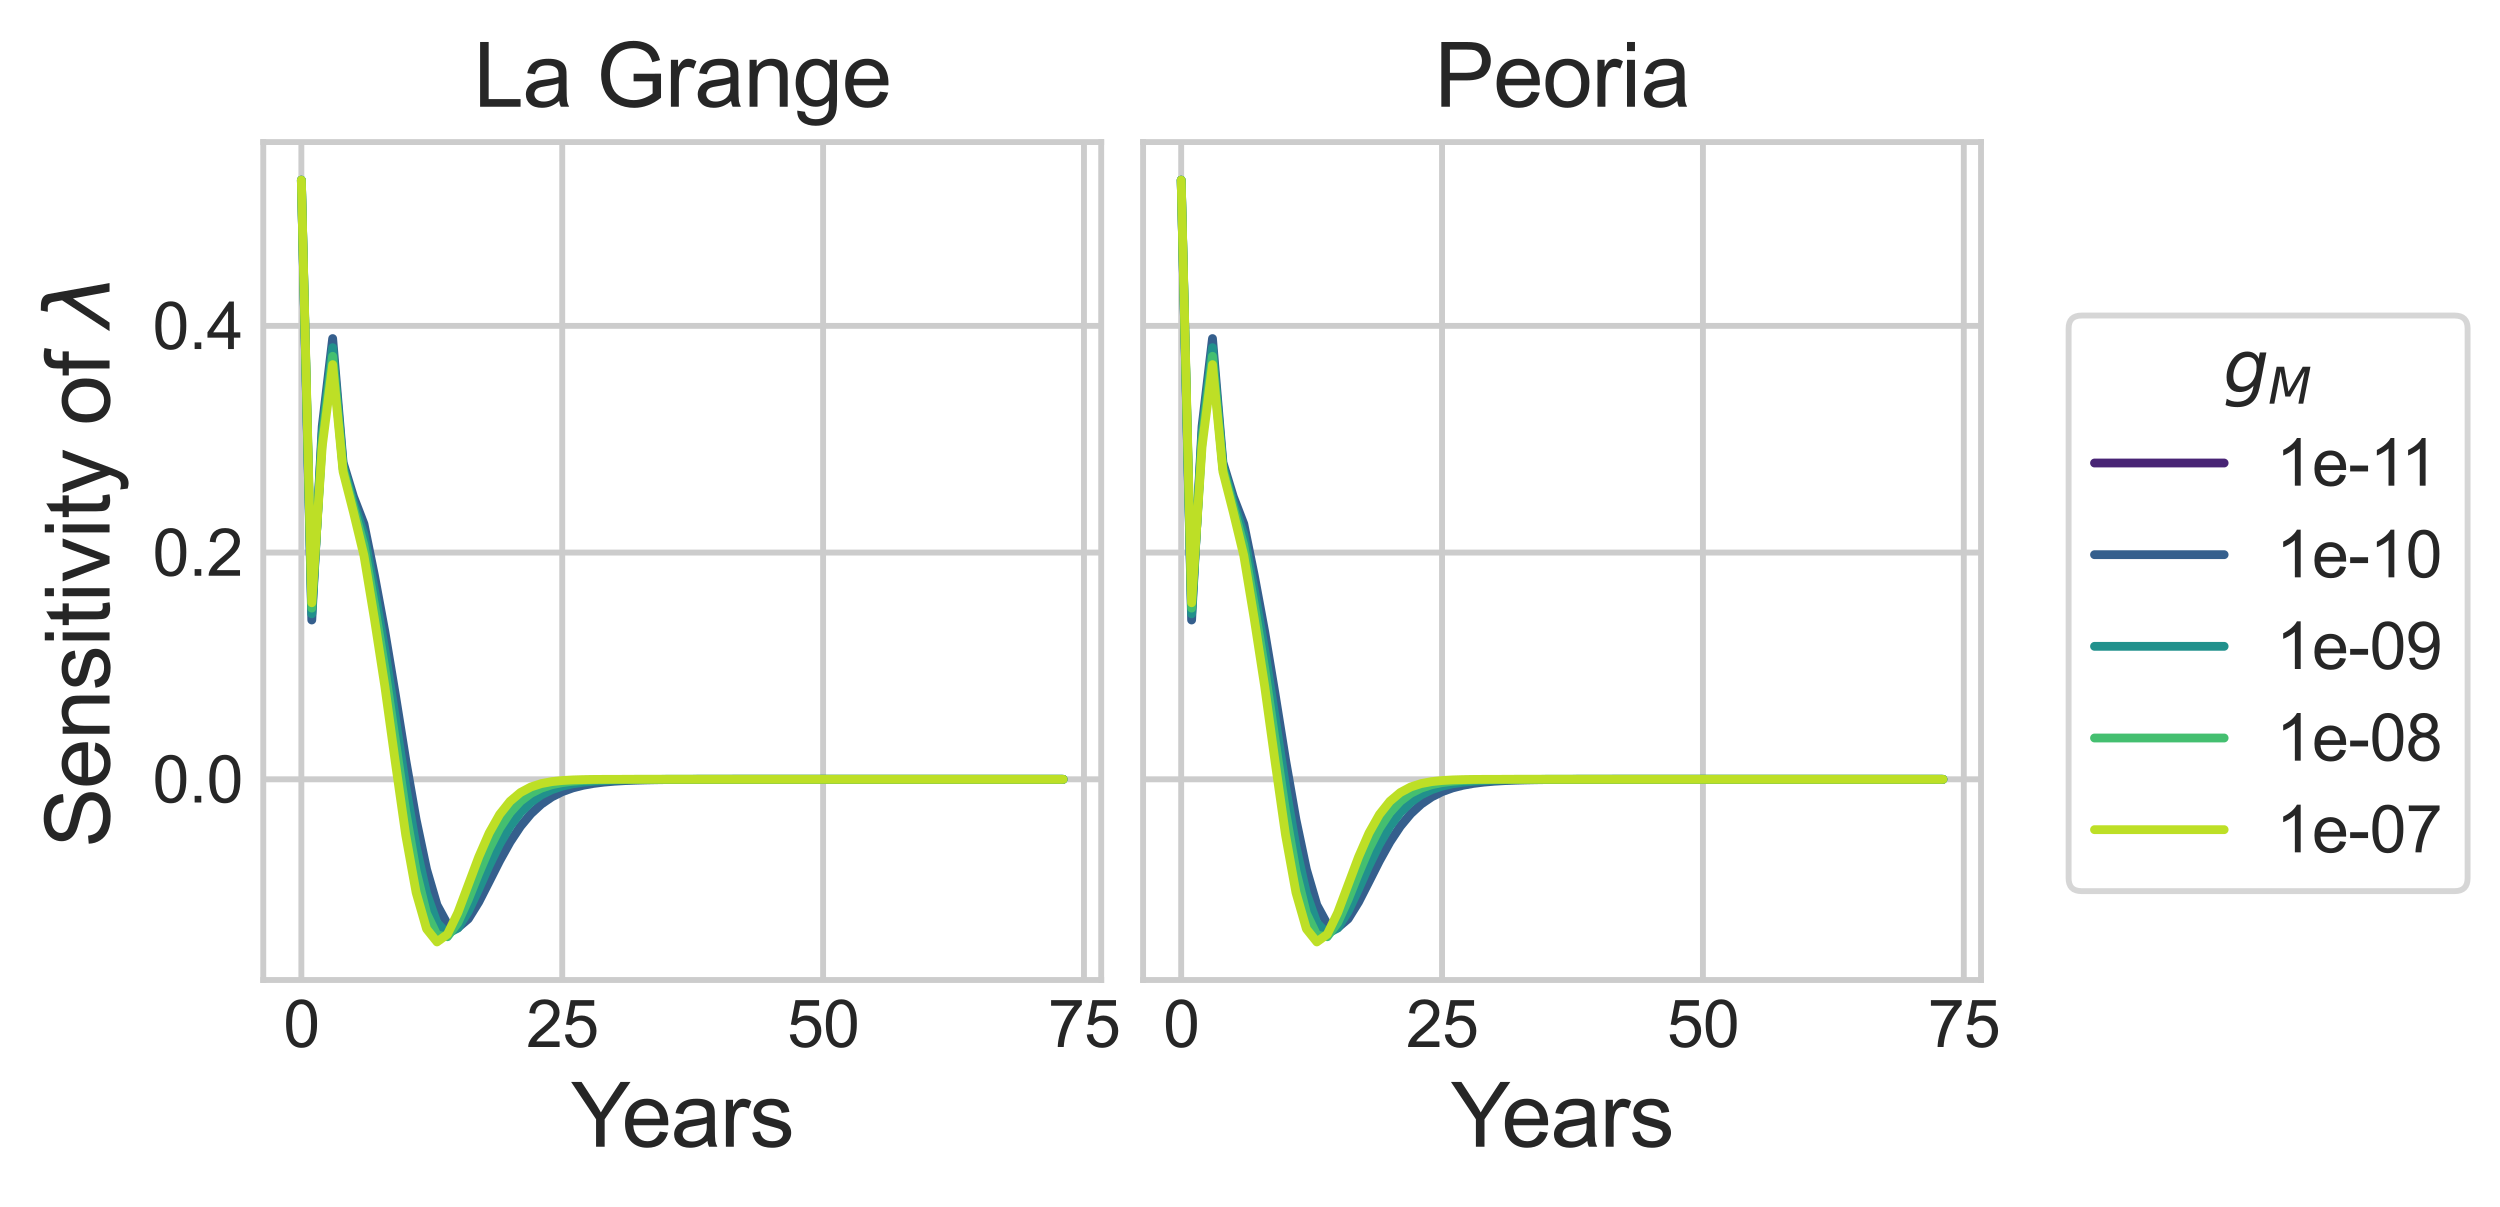 <?xml version="1.0" encoding="utf-8" standalone="no"?>
<!DOCTYPE svg PUBLIC "-//W3C//DTD SVG 1.1//EN"
  "http://www.w3.org/Graphics/SVG/1.1/DTD/svg11.dtd">
<svg xmlns:xlink="http://www.w3.org/1999/xlink" width="424.39pt" height="204.841pt" viewBox="0 0 424.39 204.841" xmlns="http://www.w3.org/2000/svg" version="1.1">
 <defs>
  <style type="text/css">*{stroke-linejoin: round; stroke-linecap: butt}</style>
 </defs>
 <g id="figure_1">
  <g id="patch_1">
   <path d="M 0 204.841 
L 424.39 204.841 
L 424.39 0 
L 0 0 
z
" style="fill: #ffffff"/>
  </g>
  <g id="axes_1">
   <g id="patch_2">
    <path d="M 44.69 166.363 
L 186.934 166.363 
L 186.934 24.12 
L 44.69 24.12 
z
" style="fill: #ffffff"/>
   </g>
   <g id="matplotlib.axis_1">
    <g id="xtick_1">
     <g id="line2d_1">
      <path d="M 51.156 166.363 
L 51.156 24.12 
" clip-path="url(#pbfc10df418)" style="fill: none; stroke: #cccccc; stroke-linecap: round"/>
     </g>
     <g id="text_1">
      <!-- 0 -->
      <g style="fill: #262626" transform="translate(48.097 177.737)scale(0.11 -0.11)">
       <defs>
        <path id="ArialMT-30" d="M 266 2259 
Q 266 3072 433 3567 
Q 600 4063 929 4331 
Q 1259 4600 1759 4600 
Q 2128 4600 2406 4451 
Q 2684 4303 2865 4023 
Q 3047 3744 3150 3342 
Q 3253 2941 3253 2259 
Q 3253 1453 3087 958 
Q 2922 463 2592 192 
Q 2263 -78 1759 -78 
Q 1097 -78 719 397 
Q 266 969 266 2259 
z
M 844 2259 
Q 844 1131 1108 757 
Q 1372 384 1759 384 
Q 2147 384 2411 759 
Q 2675 1134 2675 2259 
Q 2675 3391 2411 3762 
Q 2147 4134 1753 4134 
Q 1366 4134 1134 3806 
Q 844 3388 844 2259 
z
" transform="scale(0.016)"/>
       </defs>
       <use xlink:href="#ArialMT-30"/>
      </g>
     </g>
    </g>
    <g id="xtick_2">
     <g id="line2d_2">
      <path d="M 95.441 166.363 
L 95.441 24.12 
" clip-path="url(#pbfc10df418)" style="fill: none; stroke: #cccccc; stroke-linecap: round"/>
     </g>
     <g id="text_2">
      <!-- 25 -->
      <g style="fill: #262626" transform="translate(89.324 177.737)scale(0.11 -0.11)">
       <defs>
        <path id="ArialMT-32" d="M 3222 541 
L 3222 0 
L 194 0 
Q 188 203 259 391 
Q 375 700 629 1000 
Q 884 1300 1366 1694 
Q 2113 2306 2375 2664 
Q 2638 3022 2638 3341 
Q 2638 3675 2398 3904 
Q 2159 4134 1775 4134 
Q 1369 4134 1125 3890 
Q 881 3647 878 3216 
L 300 3275 
Q 359 3922 746 4261 
Q 1134 4600 1788 4600 
Q 2447 4600 2831 4234 
Q 3216 3869 3216 3328 
Q 3216 3053 3103 2787 
Q 2991 2522 2730 2228 
Q 2469 1934 1863 1422 
Q 1356 997 1212 845 
Q 1069 694 975 541 
L 3222 541 
z
" transform="scale(0.016)"/>
        <path id="ArialMT-35" d="M 266 1200 
L 856 1250 
Q 922 819 1161 601 
Q 1400 384 1738 384 
Q 2144 384 2425 690 
Q 2706 997 2706 1503 
Q 2706 1984 2436 2262 
Q 2166 2541 1728 2541 
Q 1456 2541 1237 2417 
Q 1019 2294 894 2097 
L 366 2166 
L 809 4519 
L 3088 4519 
L 3088 3981 
L 1259 3981 
L 1013 2750 
Q 1425 3038 1878 3038 
Q 2478 3038 2890 2622 
Q 3303 2206 3303 1553 
Q 3303 931 2941 478 
Q 2500 -78 1738 -78 
Q 1113 -78 717 272 
Q 322 622 266 1200 
z
" transform="scale(0.016)"/>
       </defs>
       <use xlink:href="#ArialMT-32"/>
       <use xlink:href="#ArialMT-35" x="55.615"/>
      </g>
     </g>
    </g>
    <g id="xtick_3">
     <g id="line2d_3">
      <path d="M 139.726 166.363 
L 139.726 24.12 
" clip-path="url(#pbfc10df418)" style="fill: none; stroke: #cccccc; stroke-linecap: round"/>
     </g>
     <g id="text_3">
      <!-- 50 -->
      <g style="fill: #262626" transform="translate(133.609 177.737)scale(0.11 -0.11)">
       <use xlink:href="#ArialMT-35"/>
       <use xlink:href="#ArialMT-30" x="55.615"/>
      </g>
     </g>
    </g>
    <g id="xtick_4">
     <g id="line2d_4">
      <path d="M 184.011 166.363 
L 184.011 24.12 
" clip-path="url(#pbfc10df418)" style="fill: none; stroke: #cccccc; stroke-linecap: round"/>
     </g>
     <g id="text_4">
      <!-- 75 -->
      <g style="fill: #262626" transform="translate(177.894 177.737)scale(0.11 -0.11)">
       <defs>
        <path id="ArialMT-37" d="M 303 3981 
L 303 4522 
L 3269 4522 
L 3269 4084 
Q 2831 3619 2401 2847 
Q 1972 2075 1738 1259 
Q 1569 684 1522 0 
L 944 0 
Q 953 541 1156 1306 
Q 1359 2072 1739 2783 
Q 2119 3494 2547 3981 
L 303 3981 
z
" transform="scale(0.016)"/>
       </defs>
       <use xlink:href="#ArialMT-37"/>
       <use xlink:href="#ArialMT-35" x="55.615"/>
      </g>
     </g>
    </g>
    <g id="text_5">
     <!-- Years -->
     <g style="fill: #262626" transform="translate(96.905 194.66)scale(0.15 -0.15)">
      <defs>
       <path id="ArialMT-59" d="M 1784 0 
L 1784 1941 
L 19 4581 
L 756 4581 
L 1659 3200 
Q 1909 2813 2125 2425 
Q 2331 2784 2625 3234 
L 3513 4581 
L 4219 4581 
L 2391 1941 
L 2391 0 
L 1784 0 
z
" transform="scale(0.016)"/>
       <path id="ArialMT-65" d="M 2694 1069 
L 3275 997 
Q 3138 488 2766 206 
Q 2394 -75 1816 -75 
Q 1088 -75 661 373 
Q 234 822 234 1631 
Q 234 2469 665 2931 
Q 1097 3394 1784 3394 
Q 2450 3394 2872 2941 
Q 3294 2488 3294 1666 
Q 3294 1616 3291 1516 
L 816 1516 
Q 847 969 1125 678 
Q 1403 388 1819 388 
Q 2128 388 2347 550 
Q 2566 713 2694 1069 
z
M 847 1978 
L 2700 1978 
Q 2663 2397 2488 2606 
Q 2219 2931 1791 2931 
Q 1403 2931 1139 2672 
Q 875 2413 847 1978 
z
" transform="scale(0.016)"/>
       <path id="ArialMT-61" d="M 2588 409 
Q 2275 144 1986 34 
Q 1697 -75 1366 -75 
Q 819 -75 525 192 
Q 231 459 231 875 
Q 231 1119 342 1320 
Q 453 1522 633 1644 
Q 813 1766 1038 1828 
Q 1203 1872 1538 1913 
Q 2219 1994 2541 2106 
Q 2544 2222 2544 2253 
Q 2544 2597 2384 2738 
Q 2169 2928 1744 2928 
Q 1347 2928 1158 2789 
Q 969 2650 878 2297 
L 328 2372 
Q 403 2725 575 2942 
Q 747 3159 1072 3276 
Q 1397 3394 1825 3394 
Q 2250 3394 2515 3294 
Q 2781 3194 2906 3042 
Q 3031 2891 3081 2659 
Q 3109 2516 3109 2141 
L 3109 1391 
Q 3109 606 3145 398 
Q 3181 191 3288 0 
L 2700 0 
Q 2613 175 2588 409 
z
M 2541 1666 
Q 2234 1541 1622 1453 
Q 1275 1403 1131 1340 
Q 988 1278 909 1158 
Q 831 1038 831 891 
Q 831 666 1001 516 
Q 1172 366 1500 366 
Q 1825 366 2078 508 
Q 2331 650 2450 897 
Q 2541 1088 2541 1459 
L 2541 1666 
z
" transform="scale(0.016)"/>
       <path id="ArialMT-72" d="M 416 0 
L 416 3319 
L 922 3319 
L 922 2816 
Q 1116 3169 1280 3281 
Q 1444 3394 1641 3394 
Q 1925 3394 2219 3213 
L 2025 2691 
Q 1819 2813 1613 2813 
Q 1428 2813 1281 2702 
Q 1134 2591 1072 2394 
Q 978 2094 978 1738 
L 978 0 
L 416 0 
z
" transform="scale(0.016)"/>
       <path id="ArialMT-73" d="M 197 991 
L 753 1078 
Q 800 744 1014 566 
Q 1228 388 1613 388 
Q 2000 388 2187 545 
Q 2375 703 2375 916 
Q 2375 1106 2209 1216 
Q 2094 1291 1634 1406 
Q 1016 1563 777 1677 
Q 538 1791 414 1992 
Q 291 2194 291 2438 
Q 291 2659 392 2848 
Q 494 3038 669 3163 
Q 800 3259 1026 3326 
Q 1253 3394 1513 3394 
Q 1903 3394 2198 3281 
Q 2494 3169 2634 2976 
Q 2775 2784 2828 2463 
L 2278 2388 
Q 2241 2644 2061 2787 
Q 1881 2931 1553 2931 
Q 1166 2931 1000 2803 
Q 834 2675 834 2503 
Q 834 2394 903 2306 
Q 972 2216 1119 2156 
Q 1203 2125 1616 2013 
Q 2213 1853 2448 1751 
Q 2684 1650 2818 1456 
Q 2953 1263 2953 975 
Q 2953 694 2789 445 
Q 2625 197 2315 61 
Q 2006 -75 1616 -75 
Q 969 -75 630 194 
Q 291 463 197 991 
z
" transform="scale(0.016)"/>
      </defs>
      <use xlink:href="#ArialMT-59"/>
      <use xlink:href="#ArialMT-65" x="57.574"/>
      <use xlink:href="#ArialMT-61" x="113.189"/>
      <use xlink:href="#ArialMT-72" x="168.805"/>
      <use xlink:href="#ArialMT-73" x="202.105"/>
     </g>
    </g>
   </g>
   <g id="matplotlib.axis_2">
    <g id="ytick_1">
     <g id="line2d_5">
      <path d="M 44.69 132.29 
L 186.934 132.29 
" clip-path="url(#pbfc10df418)" style="fill: none; stroke: #cccccc; stroke-linecap: round"/>
     </g>
     <g id="text_6">
      <!-- 0.0 -->
      <g style="fill: #262626" transform="translate(25.9 136.227)scale(0.11 -0.11)">
       <defs>
        <path id="ArialMT-2e" d="M 581 0 
L 581 641 
L 1222 641 
L 1222 0 
L 581 0 
z
" transform="scale(0.016)"/>
       </defs>
       <use xlink:href="#ArialMT-30"/>
       <use xlink:href="#ArialMT-2e" x="55.615"/>
       <use xlink:href="#ArialMT-30" x="83.398"/>
      </g>
     </g>
    </g>
    <g id="ytick_2">
     <g id="line2d_6">
      <path d="M 44.69 93.803 
L 186.934 93.803 
" clip-path="url(#pbfc10df418)" style="fill: none; stroke: #cccccc; stroke-linecap: round"/>
     </g>
     <g id="text_7">
      <!-- 0.2 -->
      <g style="fill: #262626" transform="translate(25.9 97.739)scale(0.11 -0.11)">
       <use xlink:href="#ArialMT-30"/>
       <use xlink:href="#ArialMT-2e" x="55.615"/>
       <use xlink:href="#ArialMT-32" x="83.398"/>
      </g>
     </g>
    </g>
    <g id="ytick_3">
     <g id="line2d_7">
      <path d="M 44.69 55.315 
L 186.934 55.315 
" clip-path="url(#pbfc10df418)" style="fill: none; stroke: #cccccc; stroke-linecap: round"/>
     </g>
     <g id="text_8">
      <!-- 0.4 -->
      <g style="fill: #262626" transform="translate(25.9 59.252)scale(0.11 -0.11)">
       <defs>
        <path id="ArialMT-34" d="M 2069 0 
L 2069 1097 
L 81 1097 
L 81 1613 
L 2172 4581 
L 2631 4581 
L 2631 1613 
L 3250 1613 
L 3250 1097 
L 2631 1097 
L 2631 0 
L 2069 0 
z
M 2069 1613 
L 2069 3678 
L 634 1613 
L 2069 1613 
z
" transform="scale(0.016)"/>
       </defs>
       <use xlink:href="#ArialMT-30"/>
       <use xlink:href="#ArialMT-2e" x="55.615"/>
       <use xlink:href="#ArialMT-34" x="83.398"/>
      </g>
     </g>
    </g>
    <g id="text_9">
     <!-- Sensitivity of $\lambda$ -->
     <g style="fill: #262626" transform="translate(18.6 143.916)rotate(-90)scale(0.15 -0.15)">
      <defs>
       <path id="ArialMT-53" d="M 288 1472 
L 859 1522 
Q 900 1178 1048 958 
Q 1197 738 1509 602 
Q 1822 466 2213 466 
Q 2559 466 2825 569 
Q 3091 672 3220 851 
Q 3350 1031 3350 1244 
Q 3350 1459 3225 1620 
Q 3100 1781 2813 1891 
Q 2628 1963 1997 2114 
Q 1366 2266 1113 2400 
Q 784 2572 623 2826 
Q 463 3081 463 3397 
Q 463 3744 659 4045 
Q 856 4347 1234 4503 
Q 1613 4659 2075 4659 
Q 2584 4659 2973 4495 
Q 3363 4331 3572 4012 
Q 3781 3694 3797 3291 
L 3216 3247 
Q 3169 3681 2898 3903 
Q 2628 4125 2100 4125 
Q 1550 4125 1298 3923 
Q 1047 3722 1047 3438 
Q 1047 3191 1225 3031 
Q 1400 2872 2139 2705 
Q 2878 2538 3153 2413 
Q 3553 2228 3743 1945 
Q 3934 1663 3934 1294 
Q 3934 928 3725 604 
Q 3516 281 3123 101 
Q 2731 -78 2241 -78 
Q 1619 -78 1198 103 
Q 778 284 539 648 
Q 300 1013 288 1472 
z
" transform="scale(0.016)"/>
       <path id="ArialMT-6e" d="M 422 0 
L 422 3319 
L 928 3319 
L 928 2847 
Q 1294 3394 1984 3394 
Q 2284 3394 2536 3286 
Q 2788 3178 2913 3003 
Q 3038 2828 3088 2588 
Q 3119 2431 3119 2041 
L 3119 0 
L 2556 0 
L 2556 2019 
Q 2556 2363 2490 2533 
Q 2425 2703 2258 2804 
Q 2091 2906 1866 2906 
Q 1506 2906 1245 2678 
Q 984 2450 984 1813 
L 984 0 
L 422 0 
z
" transform="scale(0.016)"/>
       <path id="ArialMT-69" d="M 425 3934 
L 425 4581 
L 988 4581 
L 988 3934 
L 425 3934 
z
M 425 0 
L 425 3319 
L 988 3319 
L 988 0 
L 425 0 
z
" transform="scale(0.016)"/>
       <path id="ArialMT-74" d="M 1650 503 
L 1731 6 
Q 1494 -44 1306 -44 
Q 1000 -44 831 53 
Q 663 150 594 308 
Q 525 466 525 972 
L 525 2881 
L 113 2881 
L 113 3319 
L 525 3319 
L 525 4141 
L 1084 4478 
L 1084 3319 
L 1650 3319 
L 1650 2881 
L 1084 2881 
L 1084 941 
Q 1084 700 1114 631 
Q 1144 563 1211 522 
Q 1278 481 1403 481 
Q 1497 481 1650 503 
z
" transform="scale(0.016)"/>
       <path id="ArialMT-76" d="M 1344 0 
L 81 3319 
L 675 3319 
L 1388 1331 
Q 1503 1009 1600 663 
Q 1675 925 1809 1294 
L 2547 3319 
L 3125 3319 
L 1869 0 
L 1344 0 
z
" transform="scale(0.016)"/>
       <path id="ArialMT-79" d="M 397 -1278 
L 334 -750 
Q 519 -800 656 -800 
Q 844 -800 956 -737 
Q 1069 -675 1141 -563 
Q 1194 -478 1313 -144 
Q 1328 -97 1363 -6 
L 103 3319 
L 709 3319 
L 1400 1397 
Q 1534 1031 1641 628 
Q 1738 1016 1872 1384 
L 2581 3319 
L 3144 3319 
L 1881 -56 
Q 1678 -603 1566 -809 
Q 1416 -1088 1222 -1217 
Q 1028 -1347 759 -1347 
Q 597 -1347 397 -1278 
z
" transform="scale(0.016)"/>
       <path id="ArialMT-20" transform="scale(0.016)"/>
       <path id="ArialMT-6f" d="M 213 1659 
Q 213 2581 725 3025 
Q 1153 3394 1769 3394 
Q 2453 3394 2887 2945 
Q 3322 2497 3322 1706 
Q 3322 1066 3130 698 
Q 2938 331 2570 128 
Q 2203 -75 1769 -75 
Q 1072 -75 642 372 
Q 213 819 213 1659 
z
M 791 1659 
Q 791 1022 1069 705 
Q 1347 388 1769 388 
Q 2188 388 2466 706 
Q 2744 1025 2744 1678 
Q 2744 2294 2464 2611 
Q 2184 2928 1769 2928 
Q 1347 2928 1069 2612 
Q 791 2297 791 1659 
z
" transform="scale(0.016)"/>
       <path id="ArialMT-66" d="M 556 0 
L 556 2881 
L 59 2881 
L 59 3319 
L 556 3319 
L 556 3672 
Q 556 4006 616 4169 
Q 697 4388 901 4523 
Q 1106 4659 1475 4659 
Q 1713 4659 2000 4603 
L 1916 4113 
Q 1741 4144 1584 4144 
Q 1328 4144 1222 4034 
Q 1116 3925 1116 3625 
L 1116 3319 
L 1763 3319 
L 1763 2881 
L 1116 2881 
L 1116 0 
L 556 0 
z
" transform="scale(0.016)"/>
       <path id="DejaVuSans-Oblique-3bb" d="M 2350 4316 
L 3125 0 
L 2516 0 
L 2038 2588 
L 328 0 
L -281 0 
L 1903 3356 
L 1794 3975 
Q 1725 4369 1391 4369 
L 1091 4369 
L 1184 4863 
L 1550 4856 
Q 2253 4847 2350 4316 
z
" transform="scale(0.016)"/>
      </defs>
      <use xlink:href="#ArialMT-53" transform="translate(0 0.016)"/>
      <use xlink:href="#ArialMT-65" transform="translate(66.699 0.016)"/>
      <use xlink:href="#ArialMT-6e" transform="translate(122.314 0.016)"/>
      <use xlink:href="#ArialMT-73" transform="translate(177.93 0.016)"/>
      <use xlink:href="#ArialMT-69" transform="translate(227.93 0.016)"/>
      <use xlink:href="#ArialMT-74" transform="translate(250.146 0.016)"/>
      <use xlink:href="#ArialMT-69" transform="translate(277.93 0.016)"/>
      <use xlink:href="#ArialMT-76" transform="translate(300.146 0.016)"/>
      <use xlink:href="#ArialMT-69" transform="translate(350.146 0.016)"/>
      <use xlink:href="#ArialMT-74" transform="translate(372.363 0.016)"/>
      <use xlink:href="#ArialMT-79" transform="translate(400.146 0.016)"/>
      <use xlink:href="#ArialMT-20" transform="translate(450.146 0.016)"/>
      <use xlink:href="#ArialMT-6f" transform="translate(477.93 0.016)"/>
      <use xlink:href="#ArialMT-66" transform="translate(533.545 0.016)"/>
      <use xlink:href="#ArialMT-20" transform="translate(561.328 0.016)"/>
      <use xlink:href="#DejaVuSans-Oblique-3bb" transform="translate(589.111 0.016)"/>
     </g>
    </g>
   </g>
   <g id="line2d_8">
    <path clip-path="url(#pbfc10df418)" style="fill: none; stroke: #482475; stroke-width: 1.5; stroke-linecap: round"/>
   </g>
   <g id="line2d_9">
    <path d="M 51.156 30.585 
L 52.927 105.246 
L 54.698 72.397 
L 56.47 57.475 
L 58.241 78.516 
L 60.013 84.337 
L 61.784 88.935 
L 63.555 97.635 
L 65.327 107.206 
L 67.098 117.862 
L 68.87 128.987 
L 70.641 139.155 
L 72.413 147.585 
L 74.184 153.635 
L 75.955 156.893 
L 77.727 157.487 
L 79.498 155.977 
L 81.27 153.116 
L 83.041 149.639 
L 84.812 146.126 
L 86.584 142.945 
L 88.355 140.27 
L 90.127 138.137 
L 91.898 136.502 
L 93.669 135.284 
L 95.441 134.396 
L 97.212 133.759 
L 98.984 133.308 
L 100.755 132.991 
L 102.526 132.771 
L 104.298 132.618 
L 106.069 132.513 
L 107.841 132.442 
L 109.612 132.393 
L 111.383 132.359 
L 113.155 132.337 
L 114.926 132.321 
L 116.698 132.311 
L 118.469 132.304 
L 120.24 132.3 
L 122.012 132.296 
L 123.783 132.294 
L 125.555 132.293 
L 127.326 132.292 
L 129.097 132.291 
L 130.869 132.291 
L 132.64 132.291 
L 134.412 132.29 
L 136.183 132.29 
L 137.955 132.29 
L 139.726 132.29 
L 141.497 132.29 
L 143.269 132.29 
L 145.04 132.29 
L 146.812 132.29 
L 148.583 132.29 
L 150.354 132.29 
L 152.126 132.29 
L 153.897 132.29 
L 155.669 132.29 
L 157.44 132.29 
L 159.211 132.29 
L 160.983 132.29 
L 162.754 132.29 
L 164.526 132.29 
L 166.297 132.29 
L 168.068 132.29 
L 169.84 132.29 
L 171.611 132.29 
L 173.383 132.29 
L 175.154 132.29 
L 176.925 132.29 
L 178.697 132.29 
L 180.468 132.29 
" clip-path="url(#pbfc10df418)" style="fill: none; stroke: #355f8d; stroke-width: 1.5; stroke-linecap: round"/>
   </g>
   <g id="line2d_10">
    <path d="M 51.156 30.585 
L 52.927 104.201 
L 54.698 73.599 
L 56.47 59.019 
L 58.241 79.055 
L 60.013 85.256 
L 61.784 90.761 
L 63.555 100.113 
L 65.327 110.318 
L 67.098 121.754 
L 68.87 133.454 
L 70.641 143.718 
L 72.413 151.661 
L 74.184 156.652 
L 75.955 158.472 
L 77.727 157.547 
L 79.498 154.718 
L 81.27 150.921 
L 83.041 146.944 
L 84.812 143.315 
L 86.584 140.291 
L 88.355 137.934 
L 90.127 136.182 
L 91.898 134.927 
L 93.669 134.052 
L 95.441 133.455 
L 97.212 133.053 
L 98.984 132.787 
L 100.755 132.611 
L 102.526 132.497 
L 104.298 132.422 
L 106.069 132.375 
L 107.841 132.344 
L 109.612 132.324 
L 111.383 132.312 
L 113.155 132.304 
L 114.926 132.299 
L 116.698 132.295 
L 118.469 132.293 
L 120.24 132.292 
L 122.012 132.291 
L 123.783 132.291 
L 125.555 132.291 
L 127.326 132.29 
L 129.097 132.29 
L 130.869 132.29 
L 132.64 132.29 
L 134.412 132.29 
L 136.183 132.29 
L 137.955 132.29 
L 139.726 132.29 
L 141.497 132.29 
L 143.269 132.29 
L 145.04 132.29 
L 146.812 132.29 
L 148.583 132.29 
L 150.354 132.29 
L 152.126 132.29 
L 153.897 132.29 
L 155.669 132.29 
L 157.44 132.29 
L 159.211 132.29 
L 160.983 132.29 
L 162.754 132.29 
L 164.526 132.29 
L 166.297 132.29 
L 168.068 132.29 
L 169.84 132.29 
L 171.611 132.29 
L 173.383 132.29 
L 175.154 132.29 
L 176.925 132.29 
L 178.697 132.29 
L 180.468 132.29 
" clip-path="url(#pbfc10df418)" style="fill: none; stroke: #21918c; stroke-width: 1.5; stroke-linecap: round"/>
   </g>
   <g id="line2d_11">
    <path d="M 51.156 30.585 
L 52.927 103.227 
L 54.698 74.737 
L 56.47 60.492 
L 58.241 79.569 
L 60.013 86.139 
L 61.784 92.555 
L 63.555 102.578 
L 65.327 113.419 
L 67.098 125.58 
L 68.87 137.721 
L 70.641 147.868 
L 72.413 155.054 
L 74.184 158.745 
L 75.955 159.014 
L 77.727 156.632 
L 79.498 152.703 
L 81.27 148.279 
L 83.041 144.12 
L 84.812 140.638 
L 86.584 137.955 
L 88.355 136.014 
L 90.127 134.676 
L 91.898 133.787 
L 93.669 133.213 
L 95.441 132.852 
L 97.212 132.628 
L 98.984 132.491 
L 100.755 132.409 
L 102.526 132.36 
L 104.298 132.331 
L 106.069 132.314 
L 107.841 132.304 
L 109.612 132.298 
L 111.383 132.295 
L 113.155 132.293 
L 114.926 132.292 
L 116.698 132.291 
L 118.469 132.291 
L 120.24 132.29 
L 122.012 132.29 
L 123.783 132.29 
L 125.555 132.29 
L 127.326 132.29 
L 129.097 132.29 
L 130.869 132.29 
L 132.64 132.29 
L 134.412 132.29 
L 136.183 132.29 
L 137.955 132.29 
L 139.726 132.29 
L 141.497 132.29 
L 143.269 132.29 
L 145.04 132.29 
L 146.812 132.29 
L 148.583 132.29 
L 150.354 132.29 
L 152.126 132.29 
L 153.897 132.29 
L 155.669 132.29 
L 157.44 132.29 
L 159.211 132.29 
L 160.983 132.29 
L 162.754 132.29 
L 164.526 132.29 
L 166.297 132.29 
L 168.068 132.29 
L 169.84 132.29 
L 171.611 132.29 
L 173.383 132.29 
L 175.154 132.29 
L 176.925 132.29 
L 178.697 132.29 
L 180.468 132.29 
" clip-path="url(#pbfc10df418)" style="fill: none; stroke: #44bf70; stroke-width: 1.5; stroke-linecap: round"/>
   </g>
   <g id="line2d_12">
    <path d="M 51.156 30.585 
L 52.927 102.318 
L 54.698 75.814 
L 56.47 61.901 
L 58.241 80.061 
L 60.013 86.985 
L 61.784 94.314 
L 63.555 105.024 
L 65.327 116.492 
L 67.098 129.304 
L 68.87 141.722 
L 70.641 151.514 
L 72.413 157.686 
L 74.184 159.898 
L 75.955 158.602 
L 77.727 154.931 
L 79.498 150.193 
L 81.27 145.464 
L 83.041 141.402 
L 84.812 138.263 
L 86.584 136.027 
L 88.355 134.533 
L 90.127 133.588 
L 91.898 133.017 
L 93.669 132.684 
L 95.441 132.498 
L 97.212 132.397 
L 98.984 132.343 
L 100.755 132.316 
L 102.526 132.302 
L 104.298 132.296 
L 106.069 132.293 
L 107.841 132.291 
L 109.612 132.291 
L 111.383 132.29 
L 113.155 132.29 
L 114.926 132.29 
L 116.698 132.29 
L 118.469 132.29 
L 120.24 132.29 
L 122.012 132.29 
L 123.783 132.29 
L 125.555 132.29 
L 127.326 132.29 
L 129.097 132.29 
L 130.869 132.29 
L 132.64 132.29 
L 134.412 132.29 
L 136.183 132.29 
L 137.955 132.29 
L 139.726 132.29 
L 141.497 132.29 
L 143.269 132.29 
L 145.04 132.29 
L 146.812 132.29 
L 148.583 132.29 
L 150.354 132.29 
L 152.126 132.29 
L 153.897 132.29 
L 155.669 132.29 
L 157.44 132.29 
L 159.211 132.29 
L 160.983 132.29 
L 162.754 132.29 
L 164.526 132.29 
L 166.297 132.29 
L 168.068 132.29 
L 169.84 132.29 
L 171.611 132.29 
L 173.383 132.29 
L 175.154 132.29 
L 176.925 132.29 
L 178.697 132.29 
L 180.468 132.29 
" clip-path="url(#pbfc10df418)" style="fill: none; stroke: #bddf26; stroke-width: 1.5; stroke-linecap: round"/>
   </g>
   <g id="patch_3">
    <path d="M 44.69 166.363 
L 44.69 24.12 
" style="fill: none; stroke: #cccccc; stroke-linejoin: miter; stroke-linecap: square"/>
   </g>
   <g id="patch_4">
    <path d="M 186.934 166.363 
L 186.934 24.12 
" style="fill: none; stroke: #cccccc; stroke-linejoin: miter; stroke-linecap: square"/>
   </g>
   <g id="patch_5">
    <path d="M 44.69 166.363 
L 186.934 166.363 
" style="fill: none; stroke: #cccccc; stroke-linejoin: miter; stroke-linecap: square"/>
   </g>
   <g id="patch_6">
    <path d="M 44.69 24.12 
L 186.934 24.12 
" style="fill: none; stroke: #cccccc; stroke-linejoin: miter; stroke-linecap: square"/>
   </g>
   <g id="text_10">
    <!-- La Grange -->
    <g style="fill: #262626" transform="translate(80.373 18.12)scale(0.15 -0.15)">
     <defs>
      <path id="ArialMT-4c" d="M 469 0 
L 469 4581 
L 1075 4581 
L 1075 541 
L 3331 541 
L 3331 0 
L 469 0 
z
" transform="scale(0.016)"/>
      <path id="ArialMT-47" d="M 2638 1797 
L 2638 2334 
L 4578 2338 
L 4578 638 
Q 4131 281 3656 101 
Q 3181 -78 2681 -78 
Q 2006 -78 1454 211 
Q 903 500 622 1047 
Q 341 1594 341 2269 
Q 341 2938 620 3517 
Q 900 4097 1425 4378 
Q 1950 4659 2634 4659 
Q 3131 4659 3532 4498 
Q 3934 4338 4162 4050 
Q 4391 3763 4509 3300 
L 3963 3150 
Q 3859 3500 3706 3700 
Q 3553 3900 3268 4020 
Q 2984 4141 2638 4141 
Q 2222 4141 1919 4014 
Q 1616 3888 1430 3681 
Q 1244 3475 1141 3228 
Q 966 2803 966 2306 
Q 966 1694 1177 1281 
Q 1388 869 1791 669 
Q 2194 469 2647 469 
Q 3041 469 3416 620 
Q 3791 772 3984 944 
L 3984 1797 
L 2638 1797 
z
" transform="scale(0.016)"/>
      <path id="ArialMT-67" d="M 319 -275 
L 866 -356 
Q 900 -609 1056 -725 
Q 1266 -881 1628 -881 
Q 2019 -881 2231 -725 
Q 2444 -569 2519 -288 
Q 2563 -116 2559 434 
Q 2191 0 1641 0 
Q 956 0 581 494 
Q 206 988 206 1678 
Q 206 2153 378 2554 
Q 550 2956 876 3175 
Q 1203 3394 1644 3394 
Q 2231 3394 2613 2919 
L 2613 3319 
L 3131 3319 
L 3131 450 
Q 3131 -325 2973 -648 
Q 2816 -972 2473 -1159 
Q 2131 -1347 1631 -1347 
Q 1038 -1347 672 -1080 
Q 306 -813 319 -275 
z
M 784 1719 
Q 784 1066 1043 766 
Q 1303 466 1694 466 
Q 2081 466 2343 764 
Q 2606 1063 2606 1700 
Q 2606 2309 2336 2618 
Q 2066 2928 1684 2928 
Q 1309 2928 1046 2623 
Q 784 2319 784 1719 
z
" transform="scale(0.016)"/>
     </defs>
     <use xlink:href="#ArialMT-4c"/>
     <use xlink:href="#ArialMT-61" x="55.615"/>
     <use xlink:href="#ArialMT-20" x="111.23"/>
     <use xlink:href="#ArialMT-47" x="139.014"/>
     <use xlink:href="#ArialMT-72" x="216.797"/>
     <use xlink:href="#ArialMT-61" x="250.098"/>
     <use xlink:href="#ArialMT-6e" x="305.713"/>
     <use xlink:href="#ArialMT-67" x="361.328"/>
     <use xlink:href="#ArialMT-65" x="416.943"/>
    </g>
   </g>
  </g>
  <g id="axes_2">
   <g id="patch_7">
    <path d="M 194.046 166.363 
L 336.29 166.363 
L 336.29 24.12 
L 194.046 24.12 
z
" style="fill: #ffffff"/>
   </g>
   <g id="matplotlib.axis_3">
    <g id="xtick_5">
     <g id="line2d_13">
      <path d="M 200.512 166.363 
L 200.512 24.12 
" clip-path="url(#pf29e15c8f2)" style="fill: none; stroke: #cccccc; stroke-linecap: round"/>
     </g>
     <g id="text_11">
      <!-- 0 -->
      <g style="fill: #262626" transform="translate(197.453 177.737)scale(0.11 -0.11)">
       <use xlink:href="#ArialMT-30"/>
      </g>
     </g>
    </g>
    <g id="xtick_6">
     <g id="line2d_14">
      <path d="M 244.797 166.363 
L 244.797 24.12 
" clip-path="url(#pf29e15c8f2)" style="fill: none; stroke: #cccccc; stroke-linecap: round"/>
     </g>
     <g id="text_12">
      <!-- 25 -->
      <g style="fill: #262626" transform="translate(238.68 177.737)scale(0.11 -0.11)">
       <use xlink:href="#ArialMT-32"/>
       <use xlink:href="#ArialMT-35" x="55.615"/>
      </g>
     </g>
    </g>
    <g id="xtick_7">
     <g id="line2d_15">
      <path d="M 289.082 166.363 
L 289.082 24.12 
" clip-path="url(#pf29e15c8f2)" style="fill: none; stroke: #cccccc; stroke-linecap: round"/>
     </g>
     <g id="text_13">
      <!-- 50 -->
      <g style="fill: #262626" transform="translate(282.965 177.737)scale(0.11 -0.11)">
       <use xlink:href="#ArialMT-35"/>
       <use xlink:href="#ArialMT-30" x="55.615"/>
      </g>
     </g>
    </g>
    <g id="xtick_8">
     <g id="line2d_16">
      <path d="M 333.367 166.363 
L 333.367 24.12 
" clip-path="url(#pf29e15c8f2)" style="fill: none; stroke: #cccccc; stroke-linecap: round"/>
     </g>
     <g id="text_14">
      <!-- 75 -->
      <g style="fill: #262626" transform="translate(327.25 177.737)scale(0.11 -0.11)">
       <use xlink:href="#ArialMT-37"/>
       <use xlink:href="#ArialMT-35" x="55.615"/>
      </g>
     </g>
    </g>
    <g id="text_15">
     <!-- Years -->
     <g style="fill: #262626" transform="translate(246.261 194.66)scale(0.15 -0.15)">
      <use xlink:href="#ArialMT-59"/>
      <use xlink:href="#ArialMT-65" x="57.574"/>
      <use xlink:href="#ArialMT-61" x="113.189"/>
      <use xlink:href="#ArialMT-72" x="168.805"/>
      <use xlink:href="#ArialMT-73" x="202.105"/>
     </g>
    </g>
   </g>
   <g id="matplotlib.axis_4">
    <g id="ytick_4">
     <g id="line2d_17">
      <path d="M 194.046 132.29 
L 336.29 132.29 
" clip-path="url(#pf29e15c8f2)" style="fill: none; stroke: #cccccc; stroke-linecap: round"/>
     </g>
    </g>
    <g id="ytick_5">
     <g id="line2d_18">
      <path d="M 194.046 93.803 
L 336.29 93.803 
" clip-path="url(#pf29e15c8f2)" style="fill: none; stroke: #cccccc; stroke-linecap: round"/>
     </g>
    </g>
    <g id="ytick_6">
     <g id="line2d_19">
      <path d="M 194.046 55.315 
L 336.29 55.315 
" clip-path="url(#pf29e15c8f2)" style="fill: none; stroke: #cccccc; stroke-linecap: round"/>
     </g>
    </g>
   </g>
   <g id="line2d_20">
    <path clip-path="url(#pf29e15c8f2)" style="fill: none; stroke: #482475; stroke-width: 1.5; stroke-linecap: round"/>
   </g>
   <g id="line2d_21">
    <path d="M 200.512 30.585 
L 202.283 105.246 
L 204.055 72.397 
L 205.826 57.475 
L 207.597 78.516 
L 209.369 84.337 
L 211.14 88.935 
L 212.912 97.635 
L 214.683 107.206 
L 216.454 117.862 
L 218.226 128.987 
L 219.997 139.155 
L 221.769 147.585 
L 223.54 153.635 
L 225.311 156.893 
L 227.083 157.487 
L 228.854 155.977 
L 230.626 153.116 
L 232.397 149.639 
L 234.168 146.126 
L 235.94 142.945 
L 237.711 140.27 
L 239.483 138.137 
L 241.254 136.502 
L 243.025 135.284 
L 244.797 134.396 
L 246.568 133.759 
L 248.34 133.308 
L 250.111 132.991 
L 251.883 132.771 
L 253.654 132.618 
L 255.425 132.513 
L 257.197 132.442 
L 258.968 132.393 
L 260.74 132.359 
L 262.511 132.337 
L 264.282 132.321 
L 266.054 132.311 
L 267.825 132.304 
L 269.597 132.3 
L 271.368 132.296 
L 273.139 132.294 
L 274.911 132.293 
L 276.682 132.292 
L 278.454 132.291 
L 280.225 132.291 
L 281.996 132.291 
L 283.768 132.29 
L 285.539 132.29 
L 287.311 132.29 
L 289.082 132.29 
L 290.853 132.29 
L 292.625 132.29 
L 294.396 132.29 
L 296.168 132.29 
L 297.939 132.29 
L 299.71 132.29 
L 301.482 132.29 
L 303.253 132.29 
L 305.025 132.29 
L 306.796 132.29 
L 308.567 132.29 
L 310.339 132.29 
L 312.11 132.29 
L 313.882 132.29 
L 315.653 132.29 
L 317.425 132.29 
L 319.196 132.29 
L 320.967 132.29 
L 322.739 132.29 
L 324.51 132.29 
L 326.282 132.29 
L 328.053 132.29 
L 329.824 132.29 
" clip-path="url(#pf29e15c8f2)" style="fill: none; stroke: #355f8d; stroke-width: 1.5; stroke-linecap: round"/>
   </g>
   <g id="line2d_22">
    <path d="M 200.512 30.585 
L 202.283 104.201 
L 204.055 73.599 
L 205.826 59.019 
L 207.597 79.055 
L 209.369 85.256 
L 211.14 90.761 
L 212.912 100.113 
L 214.683 110.318 
L 216.454 121.754 
L 218.226 133.454 
L 219.997 143.718 
L 221.769 151.661 
L 223.54 156.652 
L 225.311 158.472 
L 227.083 157.547 
L 228.854 154.718 
L 230.626 150.921 
L 232.397 146.944 
L 234.168 143.315 
L 235.94 140.291 
L 237.711 137.934 
L 239.483 136.182 
L 241.254 134.927 
L 243.025 134.052 
L 244.797 133.455 
L 246.568 133.053 
L 248.34 132.787 
L 250.111 132.611 
L 251.883 132.497 
L 253.654 132.422 
L 255.425 132.375 
L 257.197 132.344 
L 258.968 132.324 
L 260.74 132.312 
L 262.511 132.304 
L 264.282 132.299 
L 266.054 132.295 
L 267.825 132.293 
L 269.597 132.292 
L 271.368 132.291 
L 273.139 132.291 
L 274.911 132.291 
L 276.682 132.29 
L 278.454 132.29 
L 280.225 132.29 
L 281.996 132.29 
L 283.768 132.29 
L 285.539 132.29 
L 287.311 132.29 
L 289.082 132.29 
L 290.853 132.29 
L 292.625 132.29 
L 294.396 132.29 
L 296.168 132.29 
L 297.939 132.29 
L 299.71 132.29 
L 301.482 132.29 
L 303.253 132.29 
L 305.025 132.29 
L 306.796 132.29 
L 308.567 132.29 
L 310.339 132.29 
L 312.11 132.29 
L 313.882 132.29 
L 315.653 132.29 
L 317.425 132.29 
L 319.196 132.29 
L 320.967 132.29 
L 322.739 132.29 
L 324.51 132.29 
L 326.282 132.29 
L 328.053 132.29 
L 329.824 132.29 
" clip-path="url(#pf29e15c8f2)" style="fill: none; stroke: #21918c; stroke-width: 1.5; stroke-linecap: round"/>
   </g>
   <g id="line2d_23">
    <path d="M 200.512 30.585 
L 202.283 103.227 
L 204.055 74.737 
L 205.826 60.492 
L 207.597 79.569 
L 209.369 86.139 
L 211.14 92.555 
L 212.912 102.578 
L 214.683 113.419 
L 216.454 125.58 
L 218.226 137.721 
L 219.997 147.868 
L 221.769 155.054 
L 223.54 158.745 
L 225.311 159.014 
L 227.083 156.632 
L 228.854 152.703 
L 230.626 148.279 
L 232.397 144.12 
L 234.168 140.638 
L 235.94 137.955 
L 237.711 136.014 
L 239.483 134.676 
L 241.254 133.787 
L 243.025 133.213 
L 244.797 132.852 
L 246.568 132.628 
L 248.34 132.491 
L 250.111 132.409 
L 251.883 132.36 
L 253.654 132.331 
L 255.425 132.314 
L 257.197 132.304 
L 258.968 132.298 
L 260.74 132.295 
L 262.511 132.293 
L 264.282 132.292 
L 266.054 132.291 
L 267.825 132.291 
L 269.597 132.29 
L 271.368 132.29 
L 273.139 132.29 
L 274.911 132.29 
L 276.682 132.29 
L 278.454 132.29 
L 280.225 132.29 
L 281.996 132.29 
L 283.768 132.29 
L 285.539 132.29 
L 287.311 132.29 
L 289.082 132.29 
L 290.853 132.29 
L 292.625 132.29 
L 294.396 132.29 
L 296.168 132.29 
L 297.939 132.29 
L 299.71 132.29 
L 301.482 132.29 
L 303.253 132.29 
L 305.025 132.29 
L 306.796 132.29 
L 308.567 132.29 
L 310.339 132.29 
L 312.11 132.29 
L 313.882 132.29 
L 315.653 132.29 
L 317.425 132.29 
L 319.196 132.29 
L 320.967 132.29 
L 322.739 132.29 
L 324.51 132.29 
L 326.282 132.29 
L 328.053 132.29 
L 329.824 132.29 
" clip-path="url(#pf29e15c8f2)" style="fill: none; stroke: #44bf70; stroke-width: 1.5; stroke-linecap: round"/>
   </g>
   <g id="line2d_24">
    <path d="M 200.512 30.585 
L 202.283 102.318 
L 204.055 75.814 
L 205.826 61.901 
L 207.597 80.061 
L 209.369 86.985 
L 211.14 94.314 
L 212.912 105.024 
L 214.683 116.492 
L 216.454 129.304 
L 218.226 141.722 
L 219.997 151.514 
L 221.769 157.686 
L 223.54 159.898 
L 225.311 158.602 
L 227.083 154.931 
L 228.854 150.193 
L 230.626 145.464 
L 232.397 141.402 
L 234.168 138.263 
L 235.94 136.027 
L 237.711 134.533 
L 239.483 133.588 
L 241.254 133.017 
L 243.025 132.684 
L 244.797 132.498 
L 246.568 132.397 
L 248.34 132.343 
L 250.111 132.316 
L 251.883 132.302 
L 253.654 132.296 
L 255.425 132.293 
L 257.197 132.291 
L 258.968 132.291 
L 260.74 132.29 
L 262.511 132.29 
L 264.282 132.29 
L 266.054 132.29 
L 267.825 132.29 
L 269.597 132.29 
L 271.368 132.29 
L 273.139 132.29 
L 274.911 132.29 
L 276.682 132.29 
L 278.454 132.29 
L 280.225 132.29 
L 281.996 132.29 
L 283.768 132.29 
L 285.539 132.29 
L 287.311 132.29 
L 289.082 132.29 
L 290.853 132.29 
L 292.625 132.29 
L 294.396 132.29 
L 296.168 132.29 
L 297.939 132.29 
L 299.71 132.29 
L 301.482 132.29 
L 303.253 132.29 
L 305.025 132.29 
L 306.796 132.29 
L 308.567 132.29 
L 310.339 132.29 
L 312.11 132.29 
L 313.882 132.29 
L 315.653 132.29 
L 317.425 132.29 
L 319.196 132.29 
L 320.967 132.29 
L 322.739 132.29 
L 324.51 132.29 
L 326.282 132.29 
L 328.053 132.29 
L 329.824 132.29 
" clip-path="url(#pf29e15c8f2)" style="fill: none; stroke: #bddf26; stroke-width: 1.5; stroke-linecap: round"/>
   </g>
   <g id="patch_8">
    <path d="M 194.046 166.363 
L 194.046 24.12 
" style="fill: none; stroke: #cccccc; stroke-linejoin: miter; stroke-linecap: square"/>
   </g>
   <g id="patch_9">
    <path d="M 336.29 166.363 
L 336.29 24.12 
" style="fill: none; stroke: #cccccc; stroke-linejoin: miter; stroke-linecap: square"/>
   </g>
   <g id="patch_10">
    <path d="M 194.046 166.363 
L 336.29 166.363 
" style="fill: none; stroke: #cccccc; stroke-linejoin: miter; stroke-linecap: square"/>
   </g>
   <g id="patch_11">
    <path d="M 194.046 24.12 
L 336.29 24.12 
" style="fill: none; stroke: #cccccc; stroke-linejoin: miter; stroke-linecap: square"/>
   </g>
   <g id="text_16">
    <!-- Peoria -->
    <g style="fill: #262626" transform="translate(243.49 18.12)scale(0.15 -0.15)">
     <defs>
      <path id="ArialMT-50" d="M 494 0 
L 494 4581 
L 2222 4581 
Q 2678 4581 2919 4538 
Q 3256 4481 3484 4323 
Q 3713 4166 3852 3881 
Q 3991 3597 3991 3256 
Q 3991 2672 3619 2267 
Q 3247 1863 2275 1863 
L 1100 1863 
L 1100 0 
L 494 0 
z
M 1100 2403 
L 2284 2403 
Q 2872 2403 3119 2622 
Q 3366 2841 3366 3238 
Q 3366 3525 3220 3729 
Q 3075 3934 2838 4000 
Q 2684 4041 2272 4041 
L 1100 4041 
L 1100 2403 
z
" transform="scale(0.016)"/>
     </defs>
     <use xlink:href="#ArialMT-50"/>
     <use xlink:href="#ArialMT-65" x="66.699"/>
     <use xlink:href="#ArialMT-6f" x="122.314"/>
     <use xlink:href="#ArialMT-72" x="177.93"/>
     <use xlink:href="#ArialMT-69" x="211.23"/>
     <use xlink:href="#ArialMT-61" x="233.447"/>
    </g>
   </g>
  </g>
  <g id="legend_1">
   <g id="patch_12">
    <path d="M 353.359 151.275 
L 416.69 151.275 
Q 418.89 151.275 418.89 149.075 
L 418.89 55.766 
Q 418.89 53.566 416.69 53.566 
L 353.359 53.566 
Q 351.159 53.566 351.159 55.766 
L 351.159 149.075 
Q 351.159 151.275 353.359 151.275 
z
" style="fill: #ffffff; opacity: 0.8; stroke: #cccccc; stroke-linejoin: miter"/>
   </g>
   <g id="text_17">
    <!-- $g_M$ -->
    <g style="fill: #262626" transform="translate(377.405 66.556)scale(0.12 -0.12)">
     <defs>
      <path id="DejaVuSans-Oblique-67" d="M 3816 3500 
L 3219 434 
Q 3047 -456 2561 -893 
Q 2075 -1331 1253 -1331 
Q 950 -1331 690 -1286 
Q 431 -1241 206 -1147 
L 313 -588 
Q 525 -725 762 -790 
Q 1000 -856 1269 -856 
Q 1816 -856 2167 -557 
Q 2519 -259 2631 300 
L 2681 563 
Q 2441 288 2122 144 
Q 1803 0 1434 0 
Q 903 0 598 351 
Q 294 703 294 1319 
Q 294 1803 478 2267 
Q 663 2731 997 3091 
Q 1219 3328 1514 3456 
Q 1809 3584 2131 3584 
Q 2484 3584 2746 3420 
Q 3009 3256 3138 2956 
L 3238 3500 
L 3816 3500 
z
M 2950 2216 
Q 2950 2641 2750 2872 
Q 2550 3103 2181 3103 
Q 1953 3103 1747 3012 
Q 1541 2922 1394 2759 
Q 1156 2491 1023 2127 
Q 891 1763 891 1375 
Q 891 944 1092 712 
Q 1294 481 1672 481 
Q 2219 481 2584 976 
Q 2950 1472 2950 2216 
z
" transform="scale(0.016)"/>
      <path id="DejaVuSans-Oblique-4d" d="M 1081 4666 
L 2028 4666 
L 2572 1522 
L 4378 4666 
L 5350 4666 
L 4441 0 
L 3828 0 
L 4622 4091 
L 2791 897 
L 2175 897 
L 1581 4103 
L 788 0 
L 172 0 
L 1081 4666 
z
" transform="scale(0.016)"/>
     </defs>
     <use xlink:href="#DejaVuSans-Oblique-67"/>
     <use xlink:href="#DejaVuSans-Oblique-4d" transform="translate(63.477 -16.406)scale(0.7)"/>
    </g>
   </g>
   <g id="line2d_25">
    <path d="M 355.559 78.599 
L 366.559 78.599 
L 377.559 78.599 
" style="fill: none; stroke: #482475; stroke-width: 1.5; stroke-linecap: round"/>
   </g>
   <g id="text_18">
    <!-- 1e-11 -->
    <g style="fill: #262626" transform="translate(386.359 82.449)scale(0.11 -0.11)">
     <defs>
      <path id="ArialMT-31" d="M 2384 0 
L 1822 0 
L 1822 3584 
Q 1619 3391 1289 3197 
Q 959 3003 697 2906 
L 697 3450 
Q 1169 3672 1522 3987 
Q 1875 4303 2022 4600 
L 2384 4600 
L 2384 0 
z
" transform="scale(0.016)"/>
      <path id="ArialMT-2d" d="M 203 1375 
L 203 1941 
L 1931 1941 
L 1931 1375 
L 203 1375 
z
" transform="scale(0.016)"/>
     </defs>
     <use xlink:href="#ArialMT-31"/>
     <use xlink:href="#ArialMT-65" x="55.615"/>
     <use xlink:href="#ArialMT-2d" x="111.23"/>
     <use xlink:href="#ArialMT-31" x="144.531"/>
     <use xlink:href="#ArialMT-31" x="192.771"/>
    </g>
   </g>
   <g id="line2d_26">
    <path d="M 355.559 94.159 
L 366.559 94.159 
L 377.559 94.159 
" style="fill: none; stroke: #355f8d; stroke-width: 1.5; stroke-linecap: round"/>
   </g>
   <g id="text_19">
    <!-- 1e-10 -->
    <g style="fill: #262626" transform="translate(386.359 98.009)scale(0.11 -0.11)">
     <use xlink:href="#ArialMT-31"/>
     <use xlink:href="#ArialMT-65" x="55.615"/>
     <use xlink:href="#ArialMT-2d" x="111.23"/>
     <use xlink:href="#ArialMT-31" x="144.531"/>
     <use xlink:href="#ArialMT-30" x="200.146"/>
    </g>
   </g>
   <g id="line2d_27">
    <path d="M 355.559 109.719 
L 366.559 109.719 
L 377.559 109.719 
" style="fill: none; stroke: #21918c; stroke-width: 1.5; stroke-linecap: round"/>
   </g>
   <g id="text_20">
    <!-- 1e-09 -->
    <g style="fill: #262626" transform="translate(386.359 113.569)scale(0.11 -0.11)">
     <defs>
      <path id="ArialMT-39" d="M 350 1059 
L 891 1109 
Q 959 728 1153 556 
Q 1347 384 1650 384 
Q 1909 384 2104 503 
Q 2300 622 2425 820 
Q 2550 1019 2634 1356 
Q 2719 1694 2719 2044 
Q 2719 2081 2716 2156 
Q 2547 1888 2255 1720 
Q 1963 1553 1622 1553 
Q 1053 1553 659 1965 
Q 266 2378 266 3053 
Q 266 3750 677 4175 
Q 1088 4600 1706 4600 
Q 2153 4600 2523 4359 
Q 2894 4119 3086 3673 
Q 3278 3228 3278 2384 
Q 3278 1506 3087 986 
Q 2897 466 2520 194 
Q 2144 -78 1638 -78 
Q 1100 -78 759 220 
Q 419 519 350 1059 
z
M 2653 3081 
Q 2653 3566 2395 3850 
Q 2138 4134 1775 4134 
Q 1400 4134 1122 3828 
Q 844 3522 844 3034 
Q 844 2597 1108 2323 
Q 1372 2050 1759 2050 
Q 2150 2050 2401 2323 
Q 2653 2597 2653 3081 
z
" transform="scale(0.016)"/>
     </defs>
     <use xlink:href="#ArialMT-31"/>
     <use xlink:href="#ArialMT-65" x="55.615"/>
     <use xlink:href="#ArialMT-2d" x="111.23"/>
     <use xlink:href="#ArialMT-30" x="144.531"/>
     <use xlink:href="#ArialMT-39" x="200.146"/>
    </g>
   </g>
   <g id="line2d_28">
    <path d="M 355.559 125.279 
L 366.559 125.279 
L 377.559 125.279 
" style="fill: none; stroke: #44bf70; stroke-width: 1.5; stroke-linecap: round"/>
   </g>
   <g id="text_21">
    <!-- 1e-08 -->
    <g style="fill: #262626" transform="translate(386.359 129.129)scale(0.11 -0.11)">
     <defs>
      <path id="ArialMT-38" d="M 1131 2484 
Q 781 2613 612 2850 
Q 444 3088 444 3419 
Q 444 3919 803 4259 
Q 1163 4600 1759 4600 
Q 2359 4600 2725 4251 
Q 3091 3903 3091 3403 
Q 3091 3084 2923 2848 
Q 2756 2613 2416 2484 
Q 2838 2347 3058 2040 
Q 3278 1734 3278 1309 
Q 3278 722 2862 322 
Q 2447 -78 1769 -78 
Q 1091 -78 675 323 
Q 259 725 259 1325 
Q 259 1772 486 2073 
Q 713 2375 1131 2484 
z
M 1019 3438 
Q 1019 3113 1228 2906 
Q 1438 2700 1772 2700 
Q 2097 2700 2305 2904 
Q 2513 3109 2513 3406 
Q 2513 3716 2298 3927 
Q 2084 4138 1766 4138 
Q 1444 4138 1231 3931 
Q 1019 3725 1019 3438 
z
M 838 1322 
Q 838 1081 952 856 
Q 1066 631 1291 507 
Q 1516 384 1775 384 
Q 2178 384 2440 643 
Q 2703 903 2703 1303 
Q 2703 1709 2433 1975 
Q 2163 2241 1756 2241 
Q 1359 2241 1098 1978 
Q 838 1716 838 1322 
z
" transform="scale(0.016)"/>
     </defs>
     <use xlink:href="#ArialMT-31"/>
     <use xlink:href="#ArialMT-65" x="55.615"/>
     <use xlink:href="#ArialMT-2d" x="111.23"/>
     <use xlink:href="#ArialMT-30" x="144.531"/>
     <use xlink:href="#ArialMT-38" x="200.146"/>
    </g>
   </g>
   <g id="line2d_29">
    <path d="M 355.559 140.839 
L 366.559 140.839 
L 377.559 140.839 
" style="fill: none; stroke: #bddf26; stroke-width: 1.5; stroke-linecap: round"/>
   </g>
   <g id="text_22">
    <!-- 1e-07 -->
    <g style="fill: #262626" transform="translate(386.359 144.689)scale(0.11 -0.11)">
     <use xlink:href="#ArialMT-31"/>
     <use xlink:href="#ArialMT-65" x="55.615"/>
     <use xlink:href="#ArialMT-2d" x="111.23"/>
     <use xlink:href="#ArialMT-30" x="144.531"/>
     <use xlink:href="#ArialMT-37" x="200.146"/>
    </g>
   </g>
  </g>
 </g>
 <defs>
  <clipPath id="pbfc10df418">
   <rect x="44.69" y="24.12" width="142.244" height="142.244"/>
  </clipPath>
  <clipPath id="pf29e15c8f2">
   <rect x="194.046" y="24.12" width="142.244" height="142.244"/>
  </clipPath>
 </defs>
</svg>
